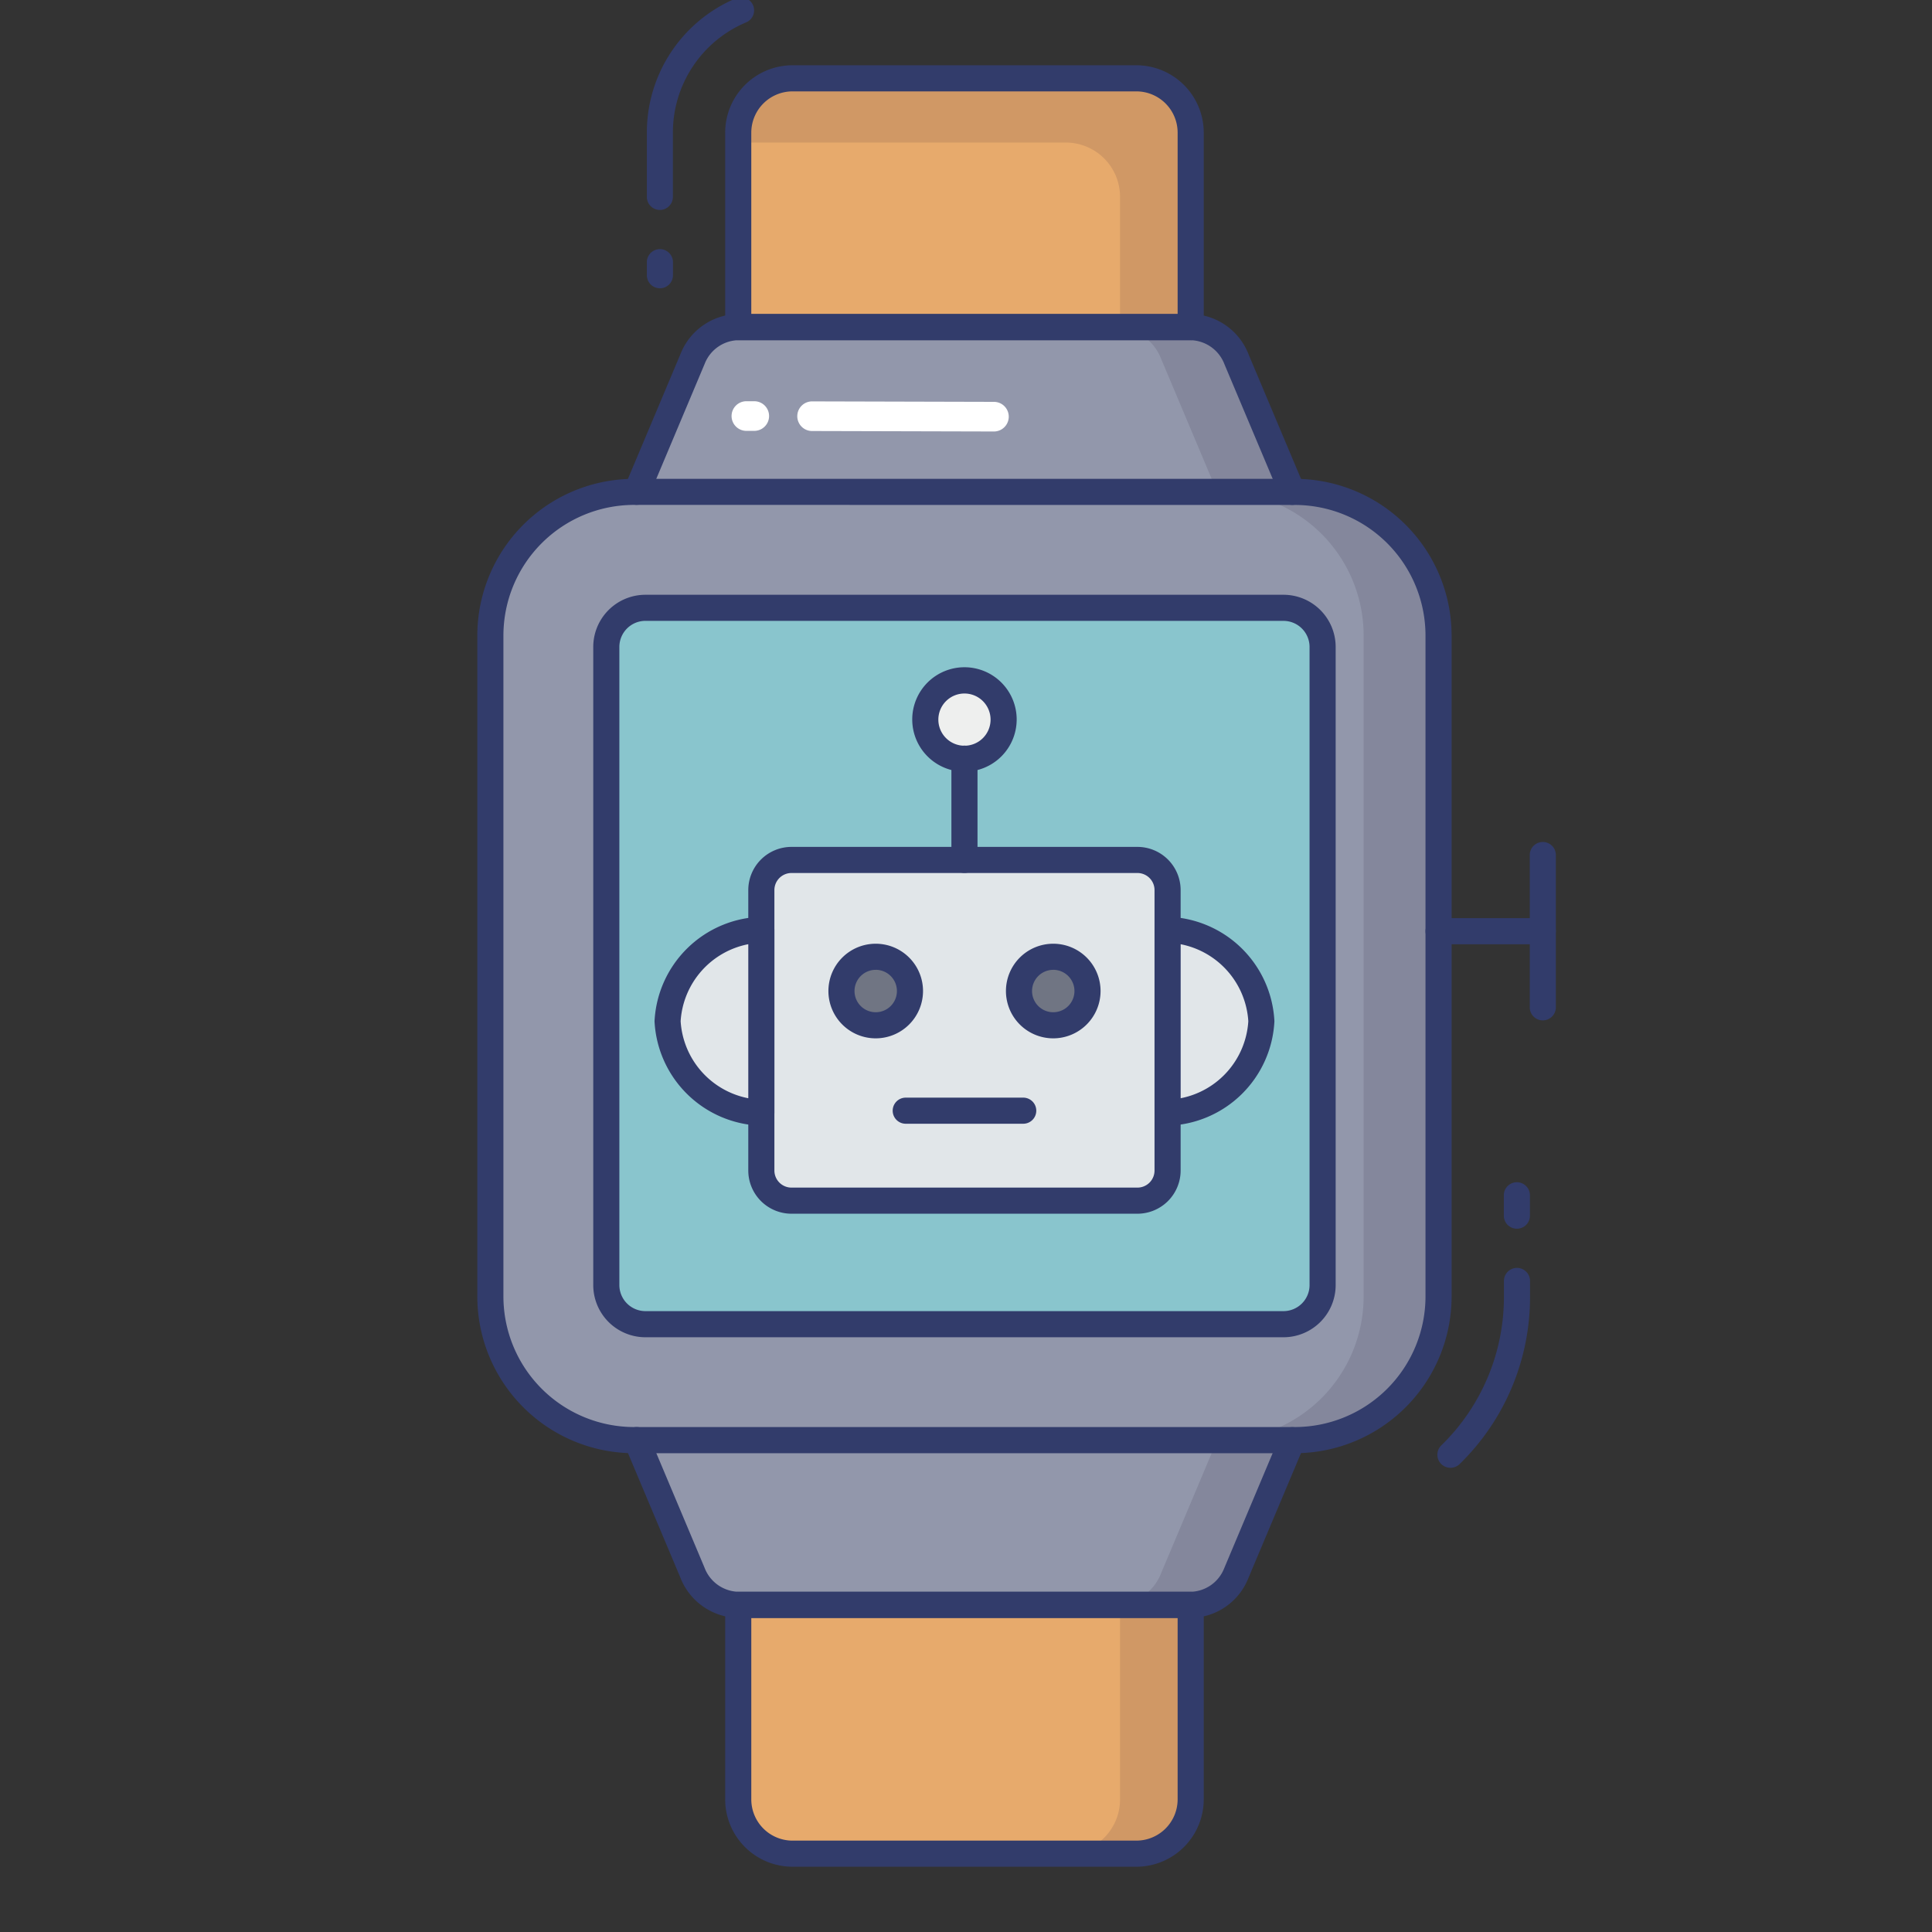 <svg id="color_line" height="512" viewBox="0 0 74 74" width="512" xmlns="http://www.w3.org/2000/svg" data-name="color line"><rect x="0" y="0" width="74" height="74" fill="#333333" stroke="none"/><path d="m49.5 18.84-2.141-5.08a1.916 1.916 0 0 0 -1.811-1.23h-17.214a1.916 1.916 0 0 0 -1.811 1.23l-2.137 5.08" fill="#9297ab"/><path d="m43.528 3h-13.173a2.079 2.079 0 0 0 -2.079 2.079v7.451h17.331v-7.451a2.079 2.079 0 0 0 -2.079-2.079z" fill="#e7aa6c"/><path d="m24.386 55.16 2.138 5.079a1.916 1.916 0 0 0 1.811 1.23h17.213a1.916 1.916 0 0 0 1.811-1.23l2.141-5.079" fill="#9297ab"/><path d="m30.355 71h13.173a2.079 2.079 0 0 0 2.079-2.079v-7.451h-17.331v7.451a2.079 2.079 0 0 0 2.079 2.079z" fill="#e7aa6c"/><path d="m45.61 5.08v7.45h-2.71v-4.99a2.078 2.078 0 0 0 -2.08-2.08h-12.54v-.38a2.076 2.076 0 0 1 2.07-2.08h13.18a2.078 2.078 0 0 1 2.08 2.08z" fill="#d09865"/><path d="m45.61 61.47v7.45a2.078 2.078 0 0 1 -2.08 2.08h-2.71a2.078 2.078 0 0 0 2.08-2.08v-7.45z" fill="#d09865"/><path d="m59.093 39.083a.5.5 0 0 1 -.5-.5v-5.833a.5.5 0 0 1 1 0v5.833a.5.5 0 0 1 -.5.5z" fill="#323c6b"/><rect fill="#9297ab" height="36.321" rx="5.501" width="36.321" x="18.781" y="18.84"/><path d="m49.5 18.84h-2.88l-2.14-5.08a1.905 1.905 0 0 0 -1.81-1.23h2.88a1.915 1.915 0 0 1 1.81 1.23z" fill="#84879c"/><path d="m49.5 55.16-2.14 5.08a1.915 1.915 0 0 1 -1.81 1.23h-2.88a1.905 1.905 0 0 0 1.81-1.23l2.14-5.08z" fill="#84879c"/><path d="m55.1 24.34v25.32a5.5 5.5 0 0 1 -5.5 5.5h-2.87a5.5 5.5 0 0 0 5.5-5.5v-25.32a5.5 5.5 0 0 0 -5.5-5.5h2.87a5.5 5.5 0 0 1 5.5 5.5z" fill="#84879c"/><rect fill="#89c5cd" height="27.439" rx="1.501" transform="matrix(0 -1 1 0 -.059 73.941)" width="27.44" x="23.221" y="23.28"/><path d="m49.159 51.22h-24.436a2 2 0 0 1 -2-2v-24.439a2 2 0 0 1 2-2h24.436a2 2 0 0 1 2 2v24.438a2 2 0 0 1 -2 2.001zm-24.436-27.44a1 1 0 0 0 -1 1v24.439a1 1 0 0 0 1 1h24.436a1 1 0 0 0 1-1v-24.438a1 1 0 0 0 -1-1z" fill="#323c6b"/><path d="m59.093 36.167h-3.993a.5.5 0 0 1 0-1h3.991a.5.5 0 0 1 0 1z" fill="#323c6b"/><rect fill="#e1e6e9" height="13.051" rx="1.155" width="15.561" x="29.161" y="32.938"/><path d="m43.567 46.488h-13.252a1.656 1.656 0 0 1 -1.654-1.654v-10.742a1.656 1.656 0 0 1 1.654-1.654h13.252a1.656 1.656 0 0 1 1.654 1.654v10.742a1.656 1.656 0 0 1 -1.654 1.654zm-13.252-13.05a.655.655 0 0 0 -.654.654v10.742a.655.655 0 0 0 .654.654h13.252a.655.655 0 0 0 .654-.654v-10.742a.655.655 0 0 0 -.654-.654z" fill="#323c6b"/><path d="m44.722 42.616a3.5 3.5 0 1 0 0-7z" fill="#e1e6e9"/><path d="m44.722 43.116a.5.5 0 0 1 -.5-.5v-7a.5.5 0 0 1 .5-.5 4.212 4.212 0 0 1 4.091 4 4.212 4.212 0 0 1 -4.091 4zm.5-6.951v5.9a3.209 3.209 0 0 0 2.591-2.95 3.21 3.21 0 0 0 -2.591-2.949z" fill="#323c6b"/><path d="m29.161 42.616a3.5 3.5 0 1 1 0-7z" fill="#e1e6e9"/><path d="m29.161 43.116a4.212 4.212 0 0 1 -4.091-4 4.212 4.212 0 0 1 4.091-4 .5.5 0 0 1 .5.5v7a.5.5 0 0 1 -.5.5zm-.5-6.951a3.21 3.21 0 0 0 -2.591 2.95 3.209 3.209 0 0 0 2.591 2.95z" fill="#323c6b"/><circle cx="36.941" cy="27.56" fill="#eeefee" r="1.497"/><path d="m36.941 29.557a2 2 0 1 1 2-2 2 2 0 0 1 -2 2zm0-2.994a1 1 0 1 0 1 1 1 1 0 0 0 -1-1z" fill="#323c6b"/><path d="m39.192 43.042h-4.5a.5.5 0 0 1 0-1h4.5a.5.5 0 0 1 0 1z" fill="#323c6b"/><path d="m36.941 33.435a.5.5 0 0 1 -.5-.5v-3.875a.5.5 0 1 1 1 0v3.875a.5.5 0 0 1 -.5.5z" fill="#323c6b"/><circle cx="33.541" cy="37.958" fill="#707583" r="1.312"/><path d="m33.541 39.771a1.812 1.812 0 1 1 1.813-1.812 1.814 1.814 0 0 1 -1.813 1.812zm0-2.624a.812.812 0 1 0 .813.812.813.813 0 0 0 -.813-.813z" fill="#323c6b"/><circle cx="40.341" cy="37.958" fill="#707583" r="1.312"/><g fill="#323c6b"><path d="m40.341 39.771a1.812 1.812 0 1 1 1.813-1.812 1.814 1.814 0 0 1 -1.813 1.812zm0-2.624a.812.812 0 1 0 .813.812.813.813 0 0 0 -.813-.813z"/><path d="m49.5 19.339a.5.5 0 0 1 -.461-.306l-2.139-5.079a1.424 1.424 0 0 0 -1.35-.924h-17.216a1.417 1.417 0 0 0 -1.341.9l-2.146 5.1a.5.5 0 1 1 -.922-.388l2.138-5.079a2.414 2.414 0 0 1 2.271-1.536h17.214a2.419 2.419 0 0 1 2.28 1.558l2.13 5.057a.5.5 0 0 1 -.267.655.508.508 0 0 1 -.191.042z"/><path d="m45.548 61.97h-17.214a2.422 2.422 0 0 1 -2.28-1.558l-2.129-5.058a.5.5 0 1 1 .922-.388l2.138 5.079a1.426 1.426 0 0 0 1.35.924h17.213a1.416 1.416 0 0 0 1.341-.9l2.147-5.1a.5.5 0 1 1 .922.388l-2.139 5.079a2.411 2.411 0 0 1 -2.271 1.534z"/><path d="m49.6 55.661h-25.318a6.008 6.008 0 0 1 -6-6v-25.32a6.008 6.008 0 0 1 6-6h25.318a6.008 6.008 0 0 1 6 6v25.318a6.008 6.008 0 0 1 -6 6.002zm-25.318-36.322a5.007 5.007 0 0 0 -5 5v25.32a5.007 5.007 0 0 0 5 5h25.318a5.007 5.007 0 0 0 5-5v-25.318a5.007 5.007 0 0 0 -5-5z"/><path d="m45.606 13.03h-17.33a.5.5 0 0 1 -.5-.5v-7.451a2.581 2.581 0 0 1 2.578-2.579h13.173a2.582 2.582 0 0 1 2.579 2.579v7.451a.5.5 0 0 1 -.5.5zm-16.83-1h16.33v-6.951a1.581 1.581 0 0 0 -1.579-1.579h-13.173a1.581 1.581 0 0 0 -1.578 1.579z"/><path d="m43.527 71.5h-13.173a2.581 2.581 0 0 1 -2.578-2.579v-7.451a.5.5 0 0 1 .5-.5h17.33a.5.5 0 0 1 .5.5v7.451a2.582 2.582 0 0 1 -2.579 2.579zm-14.751-9.53v6.951a1.581 1.581 0 0 0 1.578 1.579h13.173a1.581 1.581 0 0 0 1.579-1.579v-6.951z"/></g><path d="m30.538 15.94a.567.567 0 0 1 .569-.566l6.963.018a.567.567 0 0 1 0 1.135l-6.97-.018a.567.567 0 0 1 -.562-.569z" fill="#fff"/><path d="m28.021 15.934a.567.567 0 0 1 .569-.566h.3a.567.567 0 0 1 0 1.135h-.3a.567.567 0 0 1 -.569-.569z" fill="#fff"/><path d="m55.554 56.22a.5.5 0 0 1 -.356-.15.5.5 0 0 1 .006-.707 7.933 7.933 0 0 0 2.4-5.7v-.6a.5.5 0 0 1 1 0v.6a8.93 8.93 0 0 1 -2.7 6.417.5.5 0 0 1 -.35.14z" fill="#323c6b"/><path d="m58.1 47.063a.5.5 0 0 1 -.5-.5v-.781a.5.5 0 0 1 1 0v.781a.5.5 0 0 1 -.5.5z" fill="#323c6b"/><path d="m25.276 11.042a.5.5 0 0 1 -.5-.5v-.5a.5.5 0 1 1 1 0v.5a.5.5 0 0 1 -.5.5z" fill="#323c6b"/><path d="m25.276 8.042a.5.5 0 0 1 -.5-.5v-2.463a5.575 5.575 0 0 1 3.4-5.137.5.5 0 1 1 .391.92 4.578 4.578 0 0 0 -2.794 4.217v2.463a.5.5 0 0 1 -.497.5z" fill="#323c6b"/></svg>
